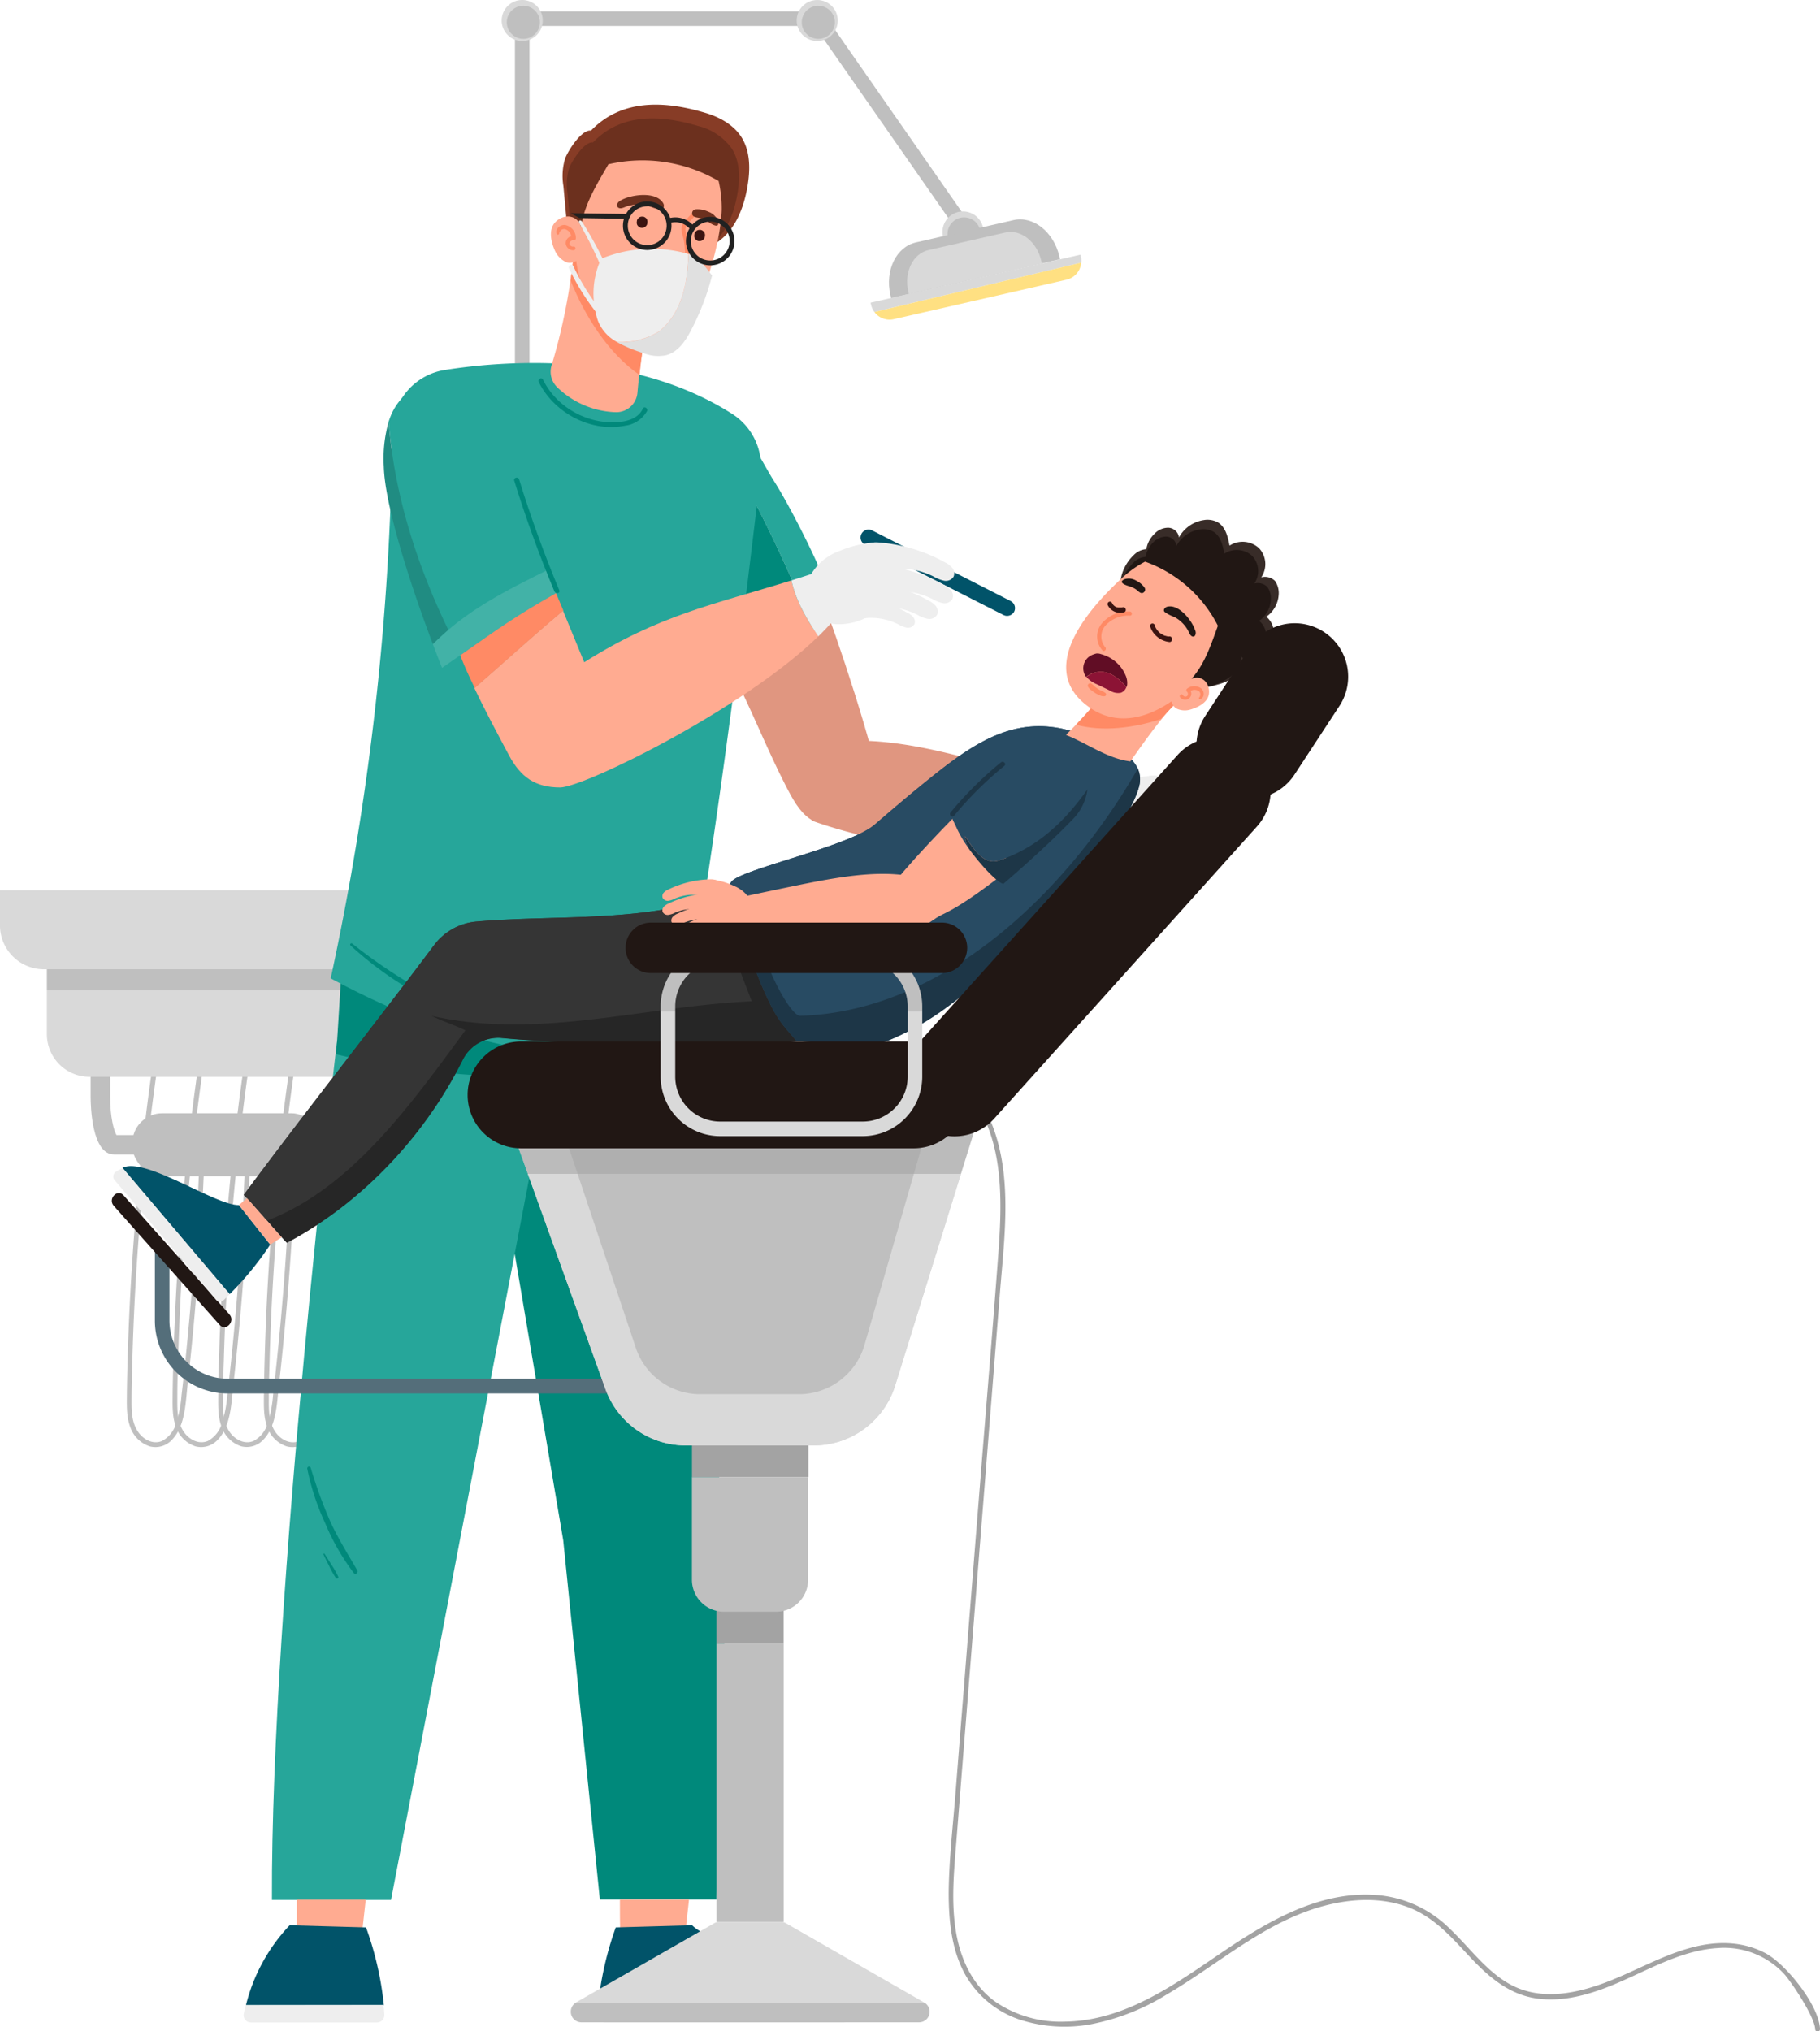 <svg xmlns="http://www.w3.org/2000/svg" viewBox="0 0 375.02 418.44"><g style="isolation:isolate"><g id="OBJECTS"><polygon points="109.11 199.19 106.11 199.19 106.11 2.35 169.41 2.35 198.35 43.88 195.89 45.59 167.84 5.35 109.11 5.35 109.11 199.19" fill="#bfbfbf"/><path d="M139.72,283q-.39,15.86-1.61,31.67-.62,7.85-1.41,15.67-.4,3.94-.87,7.89a24.56,24.56,0,0,1-1.11,5.76,6,6,0,0,1-2.9,3.65c-1.89.78-3.85-.3-4.93-1.87-1.34-1.93-1.38-4.41-1.36-6.67,0-2.62.09-5.23.16-7.84q.42-15.74,1.79-31.41t3.69-31.36c.19-1.3.39-2.6.59-3.9.1-.63-.86-.9-1-.27q-2.52,16.17-4,32.46t-2,32.63c-.08,2.75-.15,5.51-.19,8.26,0,2.39-.16,4.9.72,7.17a6.37,6.37,0,0,0,4,3.91,4.64,4.64,0,0,0,4.52-1.3c2.77-2.83,2.84-7.52,3.25-11.19.61-5.46,1.16-10.93,1.62-16.4q1.41-16.36,1.93-32.77c0-1.37.08-2.73.11-4.09C140.74,282.34,139.74,282.34,139.72,283Z" transform="translate(-98.42 -50.81)" fill="#bfbfbf"/><path d="M149.15,283q-.41,15.86-1.62,31.67-.6,7.85-1.4,15.67-.4,3.94-.87,7.89a25.08,25.08,0,0,1-1.11,5.76,6,6,0,0,1-2.9,3.65c-1.89.78-3.86-.3-4.94-1.87-1.33-1.93-1.37-4.41-1.35-6.67q0-3.93.16-7.84.42-15.74,1.79-31.41t3.69-31.36c.19-1.3.39-2.6.59-3.9.1-.63-.86-.9-1-.27q-2.52,16.17-4,32.46t-2,32.63c-.09,2.75-.15,5.51-.19,8.26,0,2.39-.16,4.9.72,7.17a6.35,6.35,0,0,0,4,3.91,4.64,4.64,0,0,0,4.52-1.3c2.77-2.83,2.84-7.52,3.25-11.19.61-5.46,1.16-10.93,1.62-16.4q1.41-16.36,1.93-32.77c0-1.37.08-2.73.11-4.09C150.17,282.34,149.17,282.34,149.15,283Z" transform="translate(-98.42 -50.81)" fill="#bfbfbf"/><path d="M158.58,283q-.41,15.86-1.62,31.67-.6,7.85-1.41,15.67c-.27,2.63-.55,5.26-.86,7.89a25.08,25.08,0,0,1-1.11,5.76,5.93,5.93,0,0,1-2.91,3.65c-1.88.78-3.85-.3-4.93-1.87-1.33-1.93-1.37-4.41-1.35-6.67q0-3.93.15-7.84.44-15.74,1.8-31.41T150,268.47c.19-1.3.39-2.6.59-3.9.1-.63-.86-.9-1-.27q-2.52,16.17-4,32.46t-2,32.63c-.09,2.75-.15,5.51-.19,8.26,0,2.39-.16,4.9.72,7.17a6.35,6.35,0,0,0,4,3.91,4.65,4.65,0,0,0,4.52-1.3c2.77-2.83,2.83-7.52,3.25-11.19q.92-8.19,1.62-16.4,1.41-16.36,1.93-32.77c0-1.37.08-2.73.11-4.09C159.6,282.34,158.6,282.34,158.58,283Z" transform="translate(-98.42 -50.81)" fill="#bfbfbf"/><path d="M168,283q-.4,15.86-1.62,31.67-.6,7.85-1.41,15.67c-.27,2.63-.55,5.26-.86,7.89A24.57,24.57,0,0,1,163,344a5.88,5.88,0,0,1-2.9,3.65c-1.88.78-3.85-.3-4.93-1.87-1.33-1.93-1.37-4.41-1.35-6.67,0-2.62.08-5.23.15-7.84q.43-15.74,1.8-31.41t3.69-31.36c.19-1.3.39-2.6.59-3.9.1-.63-.86-.9-1-.27q-2.52,16.17-4.05,32.46t-2,32.63c-.09,2.75-.15,5.51-.19,8.26,0,2.39-.16,4.9.72,7.17a6.35,6.35,0,0,0,4,3.91,4.65,4.65,0,0,0,4.52-1.3c2.77-2.83,2.83-7.52,3.25-11.19q.92-8.19,1.62-16.4,1.4-16.36,1.92-32.77c.05-1.37.09-2.73.12-4.09C169,282.34,168,282.34,168,283Z" transform="translate(-98.42 -50.81)" fill="#bfbfbf"/><path d="M98.42,241.69a9.06,9.06,0,0,0,9.31,8.78h152a9.06,9.06,0,0,0,9.31-8.78v-7.5H98.42Z" transform="translate(-98.42 -50.81)" fill="#d9d9d9"/><path d="M167.92,288.63h-46c-4.58,0-4.82-9.94-4.82-11.94V266.22h55.62v10.47C172.74,278.69,172.51,288.63,167.92,288.63Zm-45.49-4h45c.52-.87,1.3-3.66,1.3-7.94v-6.47H121.12v6.47C121.12,281,121.9,283.76,122.43,284.63Z" transform="translate(-98.42 -50.81)" fill="#bfbfbf"/><rect x="27.27" y="229.33" width="38.96" height="12.97" rx="6.17" fill="#bfbfbf"/><rect x="9.66" y="199.66" width="160.96" height="4.33" fill="#bfbfbf"/><path d="M108.08,254.8v9.05a8.78,8.78,0,0,0,8.78,8.78H260.25a8.78,8.78,0,0,0,8.78-8.78V254.8Z" transform="translate(-98.42 -50.81)" fill="#d9d9d9"/><path d="M318.52,213.12c-19-5.78-34.3-10.86-48.1-9.52A32.73,32.73,0,0,0,265,218a1.94,1.94,0,0,0,1.27,2.06c14.64,5.12,35.21,7.91,51.42,5.28A15.82,15.82,0,0,0,318.52,213.12Z" transform="translate(-98.42 -50.81)" fill="#e09680"/><path d="M317.66,225.32a56,56,0,0,0,7.52-1.71l1.76-8c-2.89-.84-5.69-1.69-8.42-2.52A15.82,15.82,0,0,1,317.66,225.32Z" transform="translate(-98.42 -50.81)" fill="#eee"/><path d="M350.51,215.17a4.92,4.92,0,0,1,1.48,1.19,1.77,1.77,0,0,1,.26,1.8,1.87,1.87,0,0,1-2,.81,7.41,7.41,0,0,1-2.1-.93,15.45,15.45,0,0,0-7.56-1.86,29,29,0,0,1-4.06,0c-4.64-.63-4.55-6.06.42-5.6A33.36,33.36,0,0,1,350.51,215.17Z" transform="translate(-98.42 -50.81)" fill="#eee"/><path d="M350.08,219.78a5,5,0,0,1,1.49,1.19,1.79,1.79,0,0,1,.25,1.8,1.84,1.84,0,0,1-2,.8,6.89,6.89,0,0,1-2.1-.92,15.49,15.49,0,0,0-7.57-1.86,27.51,27.51,0,0,1-4.06,0c-4.64-.62-4.54-6,.42-5.59A33.31,33.31,0,0,1,350.08,219.78Z" transform="translate(-98.42 -50.81)" fill="#eee"/><path d="M346.84,222.91a4.74,4.74,0,0,1,1.48,1.19,1.77,1.77,0,0,1,.25,1.79,1.85,1.85,0,0,1-2,.81,6.92,6.92,0,0,1-2.1-.93,15.49,15.49,0,0,0-7.57-1.86,27.51,27.51,0,0,1-4.06,0c-4.64-.62-4.54-6.06.42-5.59A33.26,33.26,0,0,1,346.84,222.91Z" transform="translate(-98.42 -50.81)" fill="#eee"/><path d="M342.41,225.26a3.92,3.92,0,0,1,1.2,1,1.44,1.44,0,0,1,.21,1.47,1.51,1.51,0,0,1-1.62.66,5.87,5.87,0,0,1-1.72-.76,12.66,12.66,0,0,0-6.18-1.52,21.52,21.52,0,0,1-3.31,0c-3.79-.5-3.71-4.94.34-4.56A27.27,27.27,0,0,1,342.41,225.26Z" transform="translate(-98.42 -50.81)" fill="#eee"/><path d="M336.34,210.6a23.26,23.26,0,0,0-7.38,1.49,11.21,11.21,0,0,0-6.58,5.49c-1.23,2.66-.81,6.18,1.45,8a7.65,7.65,0,0,0,4.91,1.54,11.86,11.86,0,0,0,11.47-14.9Z" transform="translate(-98.42 -50.81)" fill="#eee"/><path d="M343,214.12c-1.34,2.73-4.45,2.38-7,1.9a.49.49,0,0,0-.6.33,6.94,6.94,0,0,1-4.17,4,8.4,8.4,0,0,1-5.29-.2c-.21-.07-.33.23-.15.35a6.74,6.74,0,0,0,6,.63,7.64,7.64,0,0,0,4.4-4.09c2.71.46,6.66.69,7.66-2.54C344,214,343.27,213.64,343,214.12Z" transform="translate(-98.42 -50.81)" fill="#d7ccc8"/><path d="M267.71,174.05c2.89,6.72,11.49,33.23,11.53,37.39s-11,10.14-14,8c-2.13-1.49-3.54-4.13-4.86-6.67-4-7.79-7.28-16.23-11.32-24Z" transform="translate(-98.42 -50.81)" fill="#e09680"/><path d="M269.89,177c1.73-1.61-8.15-21.22-12.12-27.33-2.17-3.34-8.16-16.13-13.08-14a2.57,2.57,0,0,0-.85.6A291.18,291.18,0,0,1,266,180.76C266.64,180.19,269.25,177.57,269.89,177Z" transform="translate(-98.42 -50.81)" fill="#26a69a"/><path d="M243.84,136.24c-3.15,3.3.64,15.53.54,19.3a110.38,110.38,0,0,0,1.11,18.7c.22,1.49,4,17.73,4.1,17.69A84,84,0,0,0,266,180.76,291.18,291.18,0,0,0,243.84,136.24Z" transform="translate(-98.42 -50.81)" fill="#00897b"/><path d="M235.19,258.84c-35.62,3.92-35.1,24.3-35.1,24.3l14.39,84.95,7.55,74h24C253.23,344.82,235.19,258.84,235.19,258.84Z" transform="translate(-98.42 -50.81)" fill="#00897b"/><path d="M209.67,282s15.84-10.15,17.7-19l-59.48,2.11s-13.68,114.72-13.43,177.06H179Z" transform="translate(-98.42 -50.81)" fill="#26a69a"/><path d="M159.59,442.11c0,2.32,0,4.57,0,6.73h13.45l.75-6.73Z" transform="translate(-98.42 -50.81)" fill="#ffab91"/><path d="M226.16,442.11c0,2.32,0,4.57.05,6.73h13.44l.75-6.73Z" transform="translate(-98.42 -50.81)" fill="#ffab91"/><path d="M221.92,271.86c3.14-3.16,5.9-6.76,6.61-10.18l-59.85-9.41s-.75,13-1,15.72A164.8,164.8,0,0,0,221.92,271.86Z" transform="translate(-98.42 -50.81)" fill="#00897b"/><path d="M173.85,447.84l-15.74-.44a36.7,36.7,0,0,0-9,16.45h28.41A66.62,66.62,0,0,0,173.85,447.84Z" transform="translate(-98.42 -50.81)" fill="#015369"/><path d="M149.07,463.85c-.15.58-.3,1.17-.41,1.77a1.49,1.49,0,0,0,1.46,1.8h26a1.5,1.5,0,0,0,1.5-1.6c0-.66-.12-1.32-.19-2Z" transform="translate(-98.42 -50.81)" fill="#eee"/><path d="M225.31,447.84l15.74-.44c4.38,4.57,30.79,10.31,32.32,16.45h-51.7A67.11,67.11,0,0,1,225.31,447.84Z" transform="translate(-98.42 -50.81)" fill="#015369"/><path d="M273.37,463.85c.14.58.29,1.17.41,1.77a1.5,1.5,0,0,1-1.47,1.8H223a1.5,1.5,0,0,1-1.5-1.6c0-.66.12-1.32.18-2Z" transform="translate(-98.42 -50.81)" fill="#eee"/><path d="M172.06,374.32c-1.95-3.36-4-6.62-5.61-10.16a95.38,95.38,0,0,1-4-11,.37.37,0,0,0-.71.2,50.39,50.39,0,0,0,3.71,11.26,46.49,46.49,0,0,0,5.9,10.26C171.69,375.25,172.31,374.74,172.06,374.32Z" transform="translate(-98.42 -50.81)" fill="#00897b"/><path d="M166.79,373.24c-.48-.79-1-1.57-1.48-2.34a.13.13,0,0,0-.23.13c.4.82.8,1.63,1.21,2.44a16.58,16.58,0,0,0,1.33,2.37.28.28,0,0,0,.35.12.26.26,0,0,0,.16-.33A16.44,16.44,0,0,0,166.79,373.24Z" transform="translate(-98.42 -50.81)" fill="#00897b"/><path d="M255.16,148.34a12.86,12.86,0,0,0-6-12.36c-8.89-5.64-19.37-8.79-29.89-9.9a118.06,118.06,0,0,0-29,.91,12.81,12.81,0,0,0-11,12.54,560.74,560.74,0,0,1-12.7,112.81c23.19,12.47,47.24,19.26,71.84,14.38C245.28,228.79,250.64,186.76,255.16,148.34Z" transform="translate(-98.42 -50.81)" fill="#26a69a"/><path d="M224.77,265c-3.82-.27-7.62-.41-11.42-1a83.73,83.73,0,0,1-11-2.33,84.8,84.8,0,0,1-20.84-9.1,108.14,108.14,0,0,1-10.52-7.4.26.26,0,0,0-.33.4,72.37,72.37,0,0,0,19.2,12.66,83.77,83.77,0,0,0,22,6.72,58.08,58.08,0,0,0,12.82.87C225.22,265.86,225.27,265.08,224.77,265Z" transform="translate(-98.42 -50.81)" fill="#00897b"/><path d="M230.88,135c-1.39,3-5.88,3-8.65,2.61a16.48,16.48,0,0,1-8.61-4.17A15.37,15.37,0,0,1,210.3,129c-.28-.58-1.15-.07-.86.5,3.13,6.33,10.7,10.39,17.72,9a6.07,6.07,0,0,0,4.58-3C232,134.9,231.15,134.39,230.88,135Z" transform="translate(-98.42 -50.81)" fill="#00897b"/><path d="M200.28,142.17a31.25,31.25,0,0,0-4.49-8.37c-2-2.44-5-4.29-8.2-4.16-3.71.15-6.9,3-8.45,6.36a16.05,16.05,0,0,0-.62,1.63c1.09,14.76,5.73,29.38,12.28,42.93,6.08-5.16,13.1-8.7,20.23-12.24Q205.66,155.24,200.28,142.17Z" transform="translate(-98.42 -50.81)" fill="#26a69a"/><path d="M187.62,183.5c.63,1.69,1.27,3.33,1.89,4.89C197.29,183,204.81,177.61,213,173q-1-2.34-1.93-4.68C202.62,172.5,194.36,176.66,187.62,183.5Z" transform="translate(-98.42 -50.81)" fill="#42b2a7"/><path d="M177.51,146.9c.21,7.94,5.25,23.76,10.11,36.6,1-1,2.09-2,3.18-2.94-6.55-13.55-11.19-28.17-12.28-42.93A27.74,27.74,0,0,0,177.51,146.9Z" transform="translate(-98.42 -50.81)" fill="#208c82"/><path d="M218.81,187.23l-4.38-10.64c-6.17,5.16-12.08,10.59-18.26,15.95,2.21,4.67,4.65,9.18,7.1,13.79s5.46,6.68,10.56,6.69c4.86,0,37.63-16,53.21-31.12-2.45-3.65-4.65-7.43-5.53-11.53C245.22,175.44,234.39,177.43,218.81,187.23Z" transform="translate(-98.42 -50.81)" fill="#ffab91"/><path d="M266.51,168.76c-1.73.58-3.39,1.1-5,1.61.88,4.1,3.08,7.88,5.53,11.53a46.41,46.41,0,0,0,4.23-4.65C269.74,174.52,268.05,171.49,266.51,168.76Z" transform="translate(-98.42 -50.81)" fill="#eee"/><path d="M213,173c-8.15,4.61-12,7.38-19.75,12.81.91,2.3,1.91,4.53,3,6.73,6.18-5.36,12.09-10.79,18.26-15.95Z" transform="translate(-98.42 -50.81)" fill="#ff8a65"/><path d="M213.67,172.41q-4.69-11.24-8.29-22.88c-.19-.61-1.16-.35-1,.27q3.6,11.63,8.3,22.87C213,173.26,213.92,173,213.67,172.41Z" transform="translate(-98.42 -50.81)" fill="#00897b"/><path d="M305.18,177.49,276.65,163a1.63,1.63,0,0,1-.72-2.2h0a1.64,1.64,0,0,1,2.21-.72l28.53,14.54a1.64,1.64,0,0,1,.72,2.21h0A1.65,1.65,0,0,1,305.18,177.49Z" transform="translate(-98.42 -50.81)" fill="#015369"/><path d="M293.1,166.63a4.78,4.78,0,0,1,1.52,1.14,1.76,1.76,0,0,1,.32,1.79,1.87,1.87,0,0,1-2,.87,7.25,7.25,0,0,1-2.13-.85,15.4,15.4,0,0,0-7.63-1.6,29,29,0,0,1-4.06.18c-4.65-.46-4.75-5.9.23-5.61A33.4,33.4,0,0,1,293.1,166.63Z" transform="translate(-98.42 -50.81)" fill="#eee"/><path d="M292.84,171.25a4.9,4.9,0,0,1,1.52,1.14,1.81,1.81,0,0,1,.32,1.79,1.89,1.89,0,0,1-2,.87,7.36,7.36,0,0,1-2.13-.85,15.48,15.48,0,0,0-7.63-1.6,28.9,28.9,0,0,1-4.05.18c-4.66-.46-4.76-5.9.22-5.61A33.44,33.44,0,0,1,292.84,171.25Z" transform="translate(-98.42 -50.81)" fill="#eee"/><path d="M289.7,174.49a4.72,4.72,0,0,1,1.52,1.13,1.81,1.81,0,0,1,.32,1.79,1.86,1.86,0,0,1-2,.87,6.84,6.84,0,0,1-2.13-.85,15.48,15.48,0,0,0-7.63-1.6,27.46,27.46,0,0,1-4.05.18c-4.66-.46-4.76-5.89.23-5.6A33.14,33.14,0,0,1,289.7,174.49Z" transform="translate(-98.42 -50.81)" fill="#eee"/><path d="M285.35,177a3.82,3.82,0,0,1,1.24.93,1.43,1.43,0,0,1,.26,1.46,1.52,1.52,0,0,1-1.6.72,5.94,5.94,0,0,1-1.74-.7,12.68,12.68,0,0,0-6.23-1.31,21.58,21.58,0,0,1-3.31.15c-3.8-.37-3.88-4.81.19-4.57A27.24,27.24,0,0,1,285.35,177Z" transform="translate(-98.42 -50.81)" fill="#eee"/><path d="M278.78,162.55a23.31,23.31,0,0,0-7.32,1.74,11.24,11.24,0,0,0-6.39,5.72c-1.14,2.7-.59,6.21,1.73,8a7.73,7.73,0,0,0,5,1.37,11.85,11.85,0,0,0,10.94-15.29Z" transform="translate(-98.42 -50.81)" fill="#eee"/><path d="M216.72,102.25a121.09,121.09,0,0,1-4.64,23.84,4.45,4.45,0,0,0,1.1,4.43,18.13,18.13,0,0,0,12.19,5.2,4.38,4.38,0,0,0,4.4-4A144.44,144.44,0,0,1,232,116.24C228.54,110,223.06,105.55,216.72,102.25Z" transform="translate(-98.42 -50.81)" fill="#ffab91"/><path d="M232,116.24c-3.42-6.28-8.9-10.69-15.24-14q-.3,3.18-.76,6.35c2.9,7.3,7.77,15,14.19,19.45C230.59,124.14,231.17,120.3,232,116.24Z" transform="translate(-98.42 -50.81)" fill="#ff8a65"/><path d="M215.52,100l-1-10.86a12.46,12.46,0,0,1,.34-5.64c.67-1.77,3.46-6.08,5.34-5.78,6.21-6.45,14.87-6.24,23.46-3.69,3,.88,5.86,2.43,7.52,5,1.92,3,1.86,6.84,1.24,10.35-.74,4.17-2.36,8.45-5.74,11-3.22,2.43-7.49,2.91-11.53,2.91A60.79,60.79,0,0,1,215.52,100Z" transform="translate(-98.42 -50.81)" fill="#873c26"/><path d="M216.28,100.7c-.3-3.34-.61-6.68-.91-10a11.66,11.66,0,0,1,.31-5.2c.63-1.64,3.2-5.61,4.93-5.34,5.73-6,13.73-5.76,21.65-3.4a12.15,12.15,0,0,1,6.94,4.63c1.77,2.76,1.72,6.31,1.14,9.54-.68,3.85-2.17,7.8-5.29,10.16s-6.92,2.68-10.64,2.68A55.74,55.74,0,0,1,216.28,100.7Z" transform="translate(-98.42 -50.81)" fill="#6c301e"/><path d="M247.14,94.07c-.41,11.38-8.54,31.19-14.54,29.48a23.06,23.06,0,0,1-15.44-19,2.43,2.43,0,0,1-2,.29,4.72,4.72,0,0,1-2.4-2.42c-.75-1.68-1.37-4.2,0-5.74,1.65-1.85,4.6-1.78,5.4.86.7-4.73,3.24-8.74,5.63-12.89a31.14,31.14,0,0,1,22.71,3.45A24.71,24.71,0,0,1,247.14,94.07Z" transform="translate(-98.42 -50.81)" fill="#ffab91"/><path d="M235.11,92.73c-1.4-2.58-6.59-1.85-8.66-.7-.38.21-.83.48-.87,1a.58.58,0,0,0,.31.6c.53.25,1.14-.12,1.64-.29a8.51,8.51,0,0,1,2.06-.38,8,8,0,0,1,2.58.29,9.3,9.3,0,0,0,2.38.76C235.21,94,235.36,93.18,235.11,92.73Z" transform="translate(-98.42 -50.81)" fill="#6c301e"/><path d="M231.81,96.27a.83.83,0,0,0-.16-.39.81.81,0,0,0-.32-.29.83.83,0,0,0-.4-.16h-.3a1.13,1.13,0,0,0-.53.19l-.21.2a1,1,0,0,0-.24.52l0,.12a.82.82,0,0,0,0,.44.85.85,0,0,0,.17.39,1.29,1.29,0,0,0,.71.45h.3a1.11,1.11,0,0,0,.53-.2l.21-.19a1,1,0,0,0,.24-.53l0-.11A.73.73,0,0,0,231.81,96.27Z" transform="translate(-98.42 -50.81)" fill="#3b1411"/><path d="M243.67,99a.85.85,0,0,0-.17-.39,1.14,1.14,0,0,0-.72-.45h-.3a1.13,1.13,0,0,0-.53.19l-.2.2a1.15,1.15,0,0,0-.25.52l0,.12a.93.93,0,0,0,0,.44.85.85,0,0,0,.17.39.83.83,0,0,0,.31.28.79.79,0,0,0,.41.17h.3a1.15,1.15,0,0,0,.53-.2l.21-.19a1.22,1.22,0,0,0,.24-.53l0-.11A.93.93,0,0,0,243.67,99Z" transform="translate(-98.42 -50.81)" fill="#3b1411"/><path d="M240.25,105.78a20.74,20.74,0,0,0-.15-5.45c-.15-.92-.73-2.22-.23-3a26.66,26.66,0,0,1,1.9-2.21c.26-.33-.16-.85-.51-.56a15.33,15.33,0,0,0-1.74,1.86,2.18,2.18,0,0,0-.66,1.59c0,.82.37,1.63.5,2.44a18.88,18.88,0,0,1,.23,2.6,16.82,16.82,0,0,1-.55,5c-.57,2-3.67.34-5,.27-.35,0-.65.42-.31.68a5.2,5.2,0,0,0,2.45.74,6.11,6.11,0,0,0,2.41,0C240.07,109.26,240.12,107,240.25,105.78Z" transform="translate(-98.42 -50.81)" fill="#ff8a65"/><path d="M246.36,96.27a3.35,3.35,0,0,0-2-1.85,5.14,5.14,0,0,0-2.58-.49.81.81,0,0,0-.74.79c0,.68.53.8,1.06.9a5.38,5.38,0,0,1,2,.73c.41.26,2.53,1.82,2.32.27A3.59,3.59,0,0,0,246.36,96.27Z" transform="translate(-98.42 -50.81)" fill="#6c301e"/><path d="M234.81,114.42a8.23,8.23,0,0,0-2.21-.42,9.94,9.94,0,0,1-2.15-.67,10.11,10.11,0,0,1-1.92-1.09c-.3-.23-.59-.48-.89-.72s-.56-.57-.94-.61a.36.36,0,0,0-.41.38c0,.4.34.75.59,1a5.91,5.91,0,0,0,.9.83,10.31,10.31,0,0,0,2.2,1.35,10.52,10.52,0,0,0,2.41.74,3.64,3.64,0,0,0,2.48-.13A.4.4,0,0,0,234.81,114.42Z" transform="translate(-98.42 -50.81)" fill="#3b1411"/><path d="M232.65,116.52a4.05,4.05,0,0,0-1.06-.18,7.08,7.08,0,0,1-.93-.22,7.45,7.45,0,0,1-.93-.36,3.21,3.21,0,0,0-1-.39.44.44,0,0,0-.42.67,2,2,0,0,0,.91.73,7.65,7.65,0,0,0,1,.44,10.88,10.88,0,0,0,1.12.3,2.57,2.57,0,0,0,1.26,0A.57.57,0,0,0,232.65,116.52Z" transform="translate(-98.42 -50.81)" fill="#ff8a65"/><path d="M216.59,101.6a.72.72,0,0,1-.83-.62.67.67,0,0,1,.29-.5.63.63,0,0,1,.52-.16.45.45,0,0,0,.52-.48,2.73,2.73,0,0,0-2.23-2.68,1.73,1.73,0,0,0-1.56.72,1.23,1.23,0,0,0-.22.81c0,.16.15.61.41.44s.14-.28.21-.43a1.9,1.9,0,0,1,.3-.44.93.93,0,0,1,.94-.22,1.78,1.78,0,0,1,1.18,1.44A1.47,1.47,0,0,0,215,101a1.54,1.54,0,0,0,1.66,1.35C217.16,102.29,217.08,101.52,216.59,101.6Z" transform="translate(-98.42 -50.81)" fill="#ff8a65"/><path d="M240.35,103.16l-.09,0c-.12,5.74-1.29,12.15-6,15.92a15.14,15.14,0,0,1-8.67,2.22,28.94,28.94,0,0,0,5.49,2.27,8.08,8.08,0,0,0,4.6.41c2.48-.65,4.06-3,5.23-5.31a52,52,0,0,0,4.24-11.1C243.86,105.91,242.37,103.7,240.35,103.16Z" transform="translate(-98.42 -50.81)" fill="#e0e0e0"/><path d="M222.57,104a80.31,80.31,0,0,0-4.22-7.52c-.34-.54-.87-.19-.53.35a80.22,80.22,0,0,1,4.11,8.12,17.16,17.16,0,0,0-1.14,7.9,48.36,48.36,0,0,1-4.25-7.26c-.28-.58-1.14-.07-.87.51a49.39,49.39,0,0,0,5.43,8.83,16.62,16.62,0,0,0,.49,1.84,8.42,8.42,0,0,0,4,4.5,15.14,15.14,0,0,0,8.67-2.22c4.7-3.77,5.87-10.18,6-15.92A27.28,27.28,0,0,0,222.57,104Z" transform="translate(-98.42 -50.81)" fill="#eee"/><path d="M231.79,102.31a5,5,0,1,1,5-5A5,5,0,0,1,231.79,102.31Zm0-9a4,4,0,1,0,4,4A4,4,0,0,0,231.79,93.29Z" transform="translate(-98.42 -50.81)" fill="#212121"/><path d="M244.77,105.47a5,5,0,1,1,5-5A5,5,0,0,1,244.77,105.47Zm0-9a4,4,0,1,0,4,4A4,4,0,0,0,244.77,96.45Z" transform="translate(-98.42 -50.81)" fill="#212121"/><path d="M240.6,98a3.92,3.92,0,0,0-4.22-1.22l-.32-.95a4.94,4.94,0,0,1,5.32,1.55Z" transform="translate(-98.42 -50.81)" fill="#212121"/><polygon points="129.33 45.07 119.39 44.92 117.62 43.92 129.34 44.07 129.33 45.07" fill="#212121"/><path d="M229.67,337.85H145.34a15,15,0,0,1-15-15V308.7a1.5,1.5,0,0,1,3,0v14.12a12,12,0,0,0,12,12h84.33a1.5,1.5,0,0,1,0,3Z" transform="translate(-98.42 -50.81)" fill="#546e7a"/><path d="M145.68,321.55l-21.79-24.5c-1.28-1.45-3.33.75-2,2.18l21.79,24.5C144.92,325.18,147,323,145.68,321.55Z" transform="translate(-98.42 -50.81)" fill="#211714"/><path d="M149.33,308.2c-1.52,1.32-3,2.6-4.42,3.82l-6.27-7.16,4.05-4.25Z" transform="translate(-98.42 -50.81)" fill="#ffab91"/><path d="M154.11,307.19l-6.46-8.14c-4.68.18-19.51-10.1-24-7.65l22.1,26A64.72,64.72,0,0,0,154.11,307.19Z" transform="translate(-98.42 -50.81)" fill="#015369"/><path d="M123.7,291.4c-.42.23-.85.46-1.26.72a1.16,1.16,0,0,0-.49,1.68L143,318.62a1.13,1.13,0,0,0,1.62-.09c.39-.37.76-.75,1.14-1.12Z" transform="translate(-98.42 -50.81)" fill="#eee"/><path d="M271.16,239.38a14.72,14.72,0,0,0-18.47-6.6l-4.56,1.85c-15.84,6.42-34.28,4.52-51.51,6a12.2,12.2,0,0,0-8.7,4.83c-12.7,16.93-26.78,34.67-39.23,51.46,3,3.16,5.85,6.7,8.82,9.86,15.41-8.19,28.37-21.94,36.22-37.66a8.16,8.16,0,0,1,8.1-4.51c17.85,1.72,66.35,3.08,70-1.87,3-4.06,3.54-14,1.61-18.71A50.41,50.41,0,0,0,271.16,239.38Z" transform="translate(-98.42 -50.81)" fill="#353535"/><path d="M194.27,263.06c-2-1-5-2-7-3,22,5,44-2,66-3-2.73-7.28-5.47-14.55-9-21.07-14.95,4.77-31.83,3.28-47.7,4.68a12.2,12.2,0,0,0-8.7,4.83c-12.7,16.93-26.78,34.67-39.23,51.46,1.6,1.69,3.16,3.49,4.72,5.29C170.9,295.55,183.21,278.06,194.27,263.06Z" transform="translate(-98.42 -50.81)" fill="#353535"/><path d="M273.44,244.07a50.41,50.41,0,0,0-2.28-4.69,14.72,14.72,0,0,0-18.47-6.6l-4.56,1.85c-1.25.51-2.52,1-3.81,1.36,3.48,6.52,6.22,13.79,9,21.07-22,1-44,8-66,3,2,1,5,2,7,3-11.06,15-23.37,32.49-40.86,39.19,1.36,1.55,2.72,3.1,4.1,4.57,15.41-8.19,28.37-21.94,36.22-37.66a8.16,8.16,0,0,1,8.1-4.51c17.85,1.72,66.35,3.08,70-1.87C274.82,258.72,275.37,248.73,273.44,244.07Z" transform="translate(-98.42 -50.81)" fill="#262626"/><polygon points="49.23 248.24 50.91 246.83 58.04 254.87 55.69 256.38 49.23 248.24" fill="#ffab91"/><path d="M318.66,201.25c-10-2.7-17.7,1.46-25.7,7.59-4.34,3.33-10.18,8.26-14.29,11.83-5.23,4.53-27.74,9.2-29.56,11.79s.07,4.6,1.12,7.42c2.29,6.16,3.94,11.77,6.92,17.79,1.78,3.58,2.9,4.64,5.39,7.54,3.26.34,15.79,1.27,18.78,0,15.34-6.29,23.95-17.92,35.75-29,5-4.72,14.41-16.94,16.07-23.41S325.54,203.11,318.66,201.25Z" transform="translate(-98.42 -50.81)" fill="#284b63"/><path d="M254.27,241.06c1,8,7,19,9,19,28.7-.78,54.39-24.43,69.61-50.87-1.84-4.12-8.77-6.46-14.22-7.94-10-2.7-17.7,1.46-25.7,7.59-4.34,3.33-10.18,8.26-14.29,11.83-5.23,4.53-27.74,9.2-29.56,11.79s.07,4.6,1.12,7.42,2,5.61,3,8.34A16.79,16.79,0,0,1,254.27,241.06Z" transform="translate(-98.42 -50.81)" fill="#284b63"/><path d="M263.27,260.06c-2,0-8-11-9-19a16.79,16.79,0,0,0-1.06,7.16,91.82,91.82,0,0,0,3.94,9.45c1.78,3.58,2.9,4.64,5.39,7.54,3.26.34,15.79,1.27,18.78,0,15.34-6.29,23.95-17.92,35.75-29,5-4.72,14.41-16.94,16.07-23.41a5.42,5.42,0,0,0-.26-3.65C317.66,235.63,292,259.28,263.27,260.06Z" transform="translate(-98.42 -50.81)" fill="#1d3647"/><path d="M329.25,171A9,9,0,0,1,332,165.2a4,4,0,0,1,2.63-1.26,5.65,5.65,0,0,1,1.64-3.12,3.88,3.88,0,0,1,2.89-1.3,2.31,2.31,0,0,1,2.2,2,7,7,0,0,1,5.09-3.57,4.46,4.46,0,0,1,3,.51c1.54,1,2,3,2.33,4.75a5,5,0,0,1,6.08.53,4.81,4.81,0,0,1,.45,6,3,3,0,0,1,2.81.71,4.33,4.33,0,0,1,.79,2.8,6,6,0,0,1-2.55,4.61,4.2,4.2,0,0,1,1.32,4.61,7,7,0,0,1-3.7,3.27,1.72,1.72,0,0,1-1,.25c-.34,0-.67-.34-.61-.67a4.91,4.91,0,0,1-1.73,4.25,10.68,10.68,0,0,1-4.36,2.28,23,23,0,0,1-10,.72Z" transform="translate(-98.42 -50.81)" fill="#382c28"/><path d="M329.36,172.25a8.53,8.53,0,0,1,2.61-5.52,3.8,3.8,0,0,1,2.5-1.2,5.41,5.41,0,0,1,1.55-2.95,3.72,3.72,0,0,1,2.73-1.23,2.18,2.18,0,0,1,2.09,1.9,6.6,6.6,0,0,1,4.82-3.37,4.2,4.2,0,0,1,2.83.48c1.46.91,1.9,2.8,2.21,4.5a4.7,4.7,0,0,1,5.76.49,4.57,4.57,0,0,1,.43,5.67,2.78,2.78,0,0,1,2.65.67,4,4,0,0,1,.75,2.65,5.66,5.66,0,0,1-2.41,4.36,4,4,0,0,1,1.25,4.37,6.74,6.74,0,0,1-3.51,3.1,1.75,1.75,0,0,1-.91.24.62.62,0,0,1-.57-.65,4.69,4.69,0,0,1-1.64,4,10.19,10.19,0,0,1-4.13,2.16,21.84,21.84,0,0,1-9.44.68Z" transform="translate(-98.42 -50.81)" fill="#211714"/><path d="M340.82,195.52c-4.8-2-9.82-3-14.91-2a104.67,104.67,0,0,1-7.6,8.44,2.65,2.65,0,0,0-.21.26c4.28,1.67,8.46,4.85,13.24,5.43C334,203.93,337.56,198.79,340.82,195.52Z" transform="translate(-98.42 -50.81)" fill="#ffab91"/><path d="M325.91,193.55c5.09-1,10.11,0,14.91,2-1.09,1.1-2.16,2.23-3.19,3.39-5.42,1.79-12,2.67-17.46,1.16C322.14,198,324,195.89,325.91,193.55Z" transform="translate(-98.42 -50.81)" fill="#ff8a65"/><path d="M330.13,169.42c-7.35,6.63-17.43,18.31-8.51,26.1,5.57,4.86,12.13,3.92,18.23-.26-.1.07.23,1,.91,1.47a4,4,0,0,0,2.95.25c1.53-.44,3.56-1.43,3.82-3.2.3-2.14-1.39-4.06-3.59-3.13,2.76-3.1,4-7,5.44-10.93a27,27,0,0,0-15-13.21A21.47,21.47,0,0,0,330.13,169.42Z" transform="translate(-98.42 -50.81)" fill="#ffab91"/><path d="M338.82,175.83c2.43-.77,5.24,2.82,5.85,4.78a1.19,1.19,0,0,1,0,1.13.48.48,0,0,1-.55.18c-.48-.16-.64-.75-.86-1.16a6.91,6.91,0,0,0-2.85-2.85,8.23,8.23,0,0,1-1.95-1C338,176.56,338.39,176,338.82,175.83Z" transform="translate(-98.42 -50.81)" fill="#211714"/><path d="M330.19,170.11a2.91,2.91,0,0,1,2.33.3,4.51,4.51,0,0,1,1.75,1.46.71.71,0,0,1-.13.93c-.44.4-.83.09-1.19-.21a4.43,4.43,0,0,0-1.58-.93c-.4-.13-2.62-.7-1.46-1.41Z" transform="translate(-98.42 -50.81)" fill="#211714"/><path d="M323.26,191.6a3.42,3.42,0,0,1,.71.61,6.66,6.66,0,0,0,.67.49,7.07,7.07,0,0,0,.76.43,2.73,2.73,0,0,1,.82.45.37.37,0,0,1-.21.65,1.69,1.69,0,0,1-1-.2,5.75,5.75,0,0,1-.86-.43,9.34,9.34,0,0,1-.82-.58,2.2,2.2,0,0,1-.74-.81A.5.5,0,0,1,323.26,191.6Z" transform="translate(-98.42 -50.81)" fill="#ff8a65"/><path d="M342.16,194a.6.6,0,0,0,.86.21.55.55,0,0,0,.18-.46.56.56,0,0,0-.18-.44.4.4,0,0,1,0-.62,2.38,2.38,0,0,1,3,0,1.53,1.53,0,0,1,.39,1.44,1.14,1.14,0,0,1-.42.59c-.12.08-.49.24-.52,0s.11-.26.17-.39a1.37,1.37,0,0,0,.12-.44.79.79,0,0,0-.38-.75,1.55,1.55,0,0,0-1.62,0,1.26,1.26,0,0,1-.39,1.59,1.33,1.33,0,0,1-1.82-.35C341.38,194,341.94,193.61,342.16,194Z" transform="translate(-98.42 -50.81)" fill="#ff8a65"/><path d="M331.2,176.78a7.06,7.06,0,0,0-5.8,2.53,4.28,4.28,0,0,0,.2,5.49c.39.4.94-.27.56-.67a3.42,3.42,0,0,1,.09-4.5,6.39,6.39,0,0,1,5-2C331.83,177.64,331.75,176.77,331.2,176.78Z" transform="translate(-98.42 -50.81)" fill="#ff8a65"/><path d="M330.55,192.37a1.93,1.93,0,0,0,.13-.47,3.85,3.85,0,0,0-.38-2.1,2.56,2.56,0,0,0-.11-.24,7.37,7.37,0,0,0-1.2-1.77,7.88,7.88,0,0,0-1.67-1.37,7.76,7.76,0,0,0-2-.85,2.2,2.2,0,0,0-1-.13,5.43,5.43,0,0,0-1,.35,3,3,0,0,0-1.11,4.45C325.58,187.89,328.44,189.86,330.55,192.37Z" transform="translate(-98.42 -50.81)" fill="#610d25"/><path d="M322.29,190.24l.12.16a5.82,5.82,0,0,0,2,1.35l2.73,1.32a3.12,3.12,0,0,0,2.24.45,1.87,1.87,0,0,0,1.13-1.15C328.44,189.86,325.58,187.89,322.29,190.24Z" transform="translate(-98.42 -50.81)" fill="#8c1335"/><path d="M339.32,181.93h-.06l-.15,0-.25-.06a1.61,1.61,0,0,1-.29-.09l-.12,0s-.1,0,0,0a3.75,3.75,0,0,1-.49-.25l-.26-.17-.1-.07h0l-.06,0a4,4,0,0,1-.71-.74,3.31,3.31,0,0,1-.29-.47,2.56,2.56,0,0,1-.11-.24l0-.08a.88.88,0,0,0-.05-.15.5.5,0,0,0-.61-.34.49.49,0,0,0-.35.61,4.76,4.76,0,0,0,4,3.19.5.5,0,0,0,.5-.5A.51.51,0,0,0,339.32,181.93Z" transform="translate(-98.42 -50.81)" fill="#3b1411"/><path d="M330.37,176.26a.5.5,0,0,0-.62-.35l-.18.05h-.1l-.2,0H329l-.18,0-.2-.06-.13,0-.3-.16-.12-.09a1.35,1.35,0,0,0-.11-.09l-.13-.13-.07-.09h0a3.79,3.79,0,0,1-.2-.34.49.49,0,0,0-.68-.18.51.51,0,0,0-.18.68,2.87,2.87,0,0,0,3.34,1.44A.51.51,0,0,0,330.37,176.26Z" transform="translate(-98.42 -50.81)" fill="#3b1411"/><path d="M256.13,234.55c12.06-2.51,21.82-4.8,30.28-3.2A20,20,0,0,1,289,241.52c-9.4,2.54-22.79,3.24-33,.63a34.16,34.16,0,0,1-4.55-1.48l-.65-5Q253.54,235.1,256.13,234.55Z" transform="translate(-98.42 -50.81)" fill="#ffab91"/><path d="M236.23,234a2.85,2.85,0,0,0-1,.65,1.08,1.08,0,0,0-.26,1.1,1.15,1.15,0,0,0,1.19.61,4.5,4.5,0,0,0,1.35-.46,9.65,9.65,0,0,1,4.78-.73,16.42,16.42,0,0,0,2.51.25c2.9-.12,3.15-3.49.05-3.48A20.73,20.73,0,0,0,236.23,234Z" transform="translate(-98.42 -50.81)" fill="#ffab91"/><path d="M236.23,236.91a3.11,3.11,0,0,0-1,.65,1.13,1.13,0,0,0-.26,1.1,1.16,1.16,0,0,0,1.19.61,4.39,4.39,0,0,0,1.35-.45,9.58,9.58,0,0,1,4.79-.73,19.07,19.07,0,0,0,2.5.25c2.91-.13,3.16-3.49.06-3.49A20.74,20.74,0,0,0,236.23,236.91Z" transform="translate(-98.42 -50.81)" fill="#ffab91"/><path d="M238.07,239a2.71,2.71,0,0,0-1,.65,1.1,1.1,0,0,0-.26,1.1,1.16,1.16,0,0,0,1.19.6,4.47,4.47,0,0,0,1.35-.45,9.54,9.54,0,0,1,4.78-.73,16.42,16.42,0,0,0,2.51.25c2.9-.12,3.15-3.49.05-3.48A20.73,20.73,0,0,0,238.07,239Z" transform="translate(-98.42 -50.81)" fill="#ffab91"/><path d="M240.68,240.73a2.43,2.43,0,0,0-.8.53.92.92,0,0,0-.22.9,1,1,0,0,0,1,.5,4.08,4.08,0,0,0,1.1-.37,7.79,7.79,0,0,1,3.9-.6,14.37,14.37,0,0,0,2.05.2c2.37-.1,2.57-2.85,0-2.84A16.91,16.91,0,0,0,240.68,240.73Z" transform="translate(-98.42 -50.81)" fill="#ffab91"/><path d="M245.25,232a14.57,14.57,0,0,1,4.48,1.33,6.91,6.91,0,0,1,3.76,3.77,4.28,4.28,0,0,1-1.35,4.9,4.75,4.75,0,0,1-3.12.67,7.37,7.37,0,0,1-6.26-9.85Z" transform="translate(-98.42 -50.81)" fill="#ffab91"/><path d="M298.68,215.6c-3.42,3-15.33,15.55-16.46,17.88s3.45,8.62,5.71,8.24c1.59-.26,2.9-1.68,4.5-2.44,4.94-2.31,10.13-6.48,14.48-9.76Z" transform="translate(-98.42 -50.81)" fill="#ffab91"/><path d="M304.27,228.06c7.91-2.64,13.59-8.06,18.22-14.64a10,10,0,0,0-1.8-7.18l-.06-.08a7.53,7.53,0,0,0-3.24-2.58,7.29,7.29,0,0,0-4-.35,12,12,0,0,0-1.31.33c-1.63,1.15-3.1,2.37-3.9,2.91-3.74,2.55-6.81,5.78-10.52,8.38a9,9,0,0,0-2.81,3.1c-.53,1.37-.14,1.58.47,2.91.22.49.45,1,.69,1.45a24.41,24.41,0,0,0,2.06,3.3,6.11,6.11,0,0,1-.78-2.55C299.27,226.06,301.27,229.06,304.27,228.06Z" transform="translate(-98.42 -50.81)" fill="#284b63"/><path d="M304.27,228.06c-3,1-5-2-7-5a6.11,6.11,0,0,0,.78,2.55c2.43,3.37,5.85,7,7.11,7.27,0,0,8.63-7.33,14.52-13.52a10.62,10.62,0,0,0,2.81-5.94C317.86,220,312.18,225.42,304.27,228.06Z" transform="translate(-98.42 -50.81)" fill="#1d3647"/><path d="M304.67,207.86a73.69,73.69,0,0,0-10.37,10.3c-.41.49.3,1.2.71.7a74.16,74.16,0,0,1,10.37-10.29C305.88,208.16,305.17,207.46,304.67,207.86Z" transform="translate(-98.42 -50.81)" fill="#1d3647"/><path d="M462.17,453.13c-5-2.61-10.44-2.5-15.71-1-6.32,1.78-12,5.23-18.2,7.42s-13.05,3.24-18.95-.14c-4.75-2.72-8.05-7.39-12-11.16a24.1,24.1,0,0,0-14.36-7c-12.23-1.31-23.31,5.31-33.13,12s-19.91,13.88-32.07,14a23.81,23.81,0,0,1-14.27-4.13c-4.69-3.4-7.19-8.82-8.1-14.55-1-6.15-.37-12.44.12-18.61l1.8-22.63,3.57-44.88q1.79-22.53,3.58-45.07c.92-11.65,2.77-24.54-1.9-35.63a26.44,26.44,0,0,0-4.15-6.78c-.41-.48-1.09.23-.69.71,7.66,9.05,7.26,22.11,6.43,33.36-1.09,14.73-2.34,29.45-3.51,44.17q-1.79,22.44-3.56,44.88-.9,11.22-1.78,22.44c-.54,6.71-1.32,13.46-1.38,20.2,0,5.72.58,11.71,3.37,16.77a20.35,20.35,0,0,0,11.16,9.3,30,30,0,0,0,14.73,1,46.35,46.35,0,0,0,15.65-6.13c10.75-6.29,20.33-15.09,32.54-18.3,5.63-1.47,11.73-1.78,17.25.32s9.09,6.42,13,10.55,8.07,7.55,13.71,8.27c6.27.8,12.5-1.43,18.17-4,6-2.69,12.15-6,18.83-6.41a16.84,16.84,0,0,1,13.88,5.49c1.59,1.87,6.16,8.71,6.25,11.22a.49.49,0,0,0,1,0C473.25,463.79,466.33,455.31,462.17,453.13Z" transform="translate(-98.42 -50.81)" fill="#a3a3a3"/><rect x="147.65" y="338.59" width="13.84" height="57.33" fill="#bfbfbf"/><path d="M259.9,367.22a.59.59,0,0,0-.59-.6H246.66a.6.6,0,0,0-.6.6V389.4H259.9Z" transform="translate(-98.42 -50.81)" fill="#a3a3a3"/><path d="M265,348.23a6.59,6.59,0,0,0-6.6-6.6H247.62a6.6,6.6,0,0,0-6.61,6.6v6.84H265Z" transform="translate(-98.42 -50.81)" fill="#a3a3a3"/><path d="M241,355.07v21.15a6.6,6.6,0,0,0,6.61,6.6h10.73a6.59,6.59,0,0,0,6.6-6.6V355.07Z" transform="translate(-98.42 -50.81)" fill="#bfbfbf"/><path d="M288.9,463.33,260.41,447a2.2,2.2,0,0,0-1.09-.29H246.65a2.2,2.2,0,0,0-1.09.29l-28.49,16.32-.09.06h72Z" transform="translate(-98.42 -50.81)" fill="#d9d9d9"/><path d="M289,463.39H217a2.19,2.19,0,0,0,1.18,4h69.65A2.18,2.18,0,0,0,289,463.39Z" transform="translate(-98.42 -50.81)" fill="#bfbfbf"/><path d="M204.39,284.85l18.79,52.09a17.58,17.58,0,0,0,16.54,11.62h26.37a17.59,17.59,0,0,0,16.79-12.36l18.6-59.84Z" transform="translate(-98.42 -50.81)" fill="#d9d9d9"/><path d="M207.19,292.62l16,44.32a17.58,17.58,0,0,0,16.54,11.62h26.37a17.59,17.59,0,0,0,16.79-12.36l13.55-43.58Z" transform="translate(-98.42 -50.81)" fill="#d9d9d9"/><path d="M214.43,283.61l14.9,44.51A14,14,0,0,0,242.45,338h20.92a14.1,14.1,0,0,0,13.31-10.56l14.76-51.12Z" transform="translate(-98.42 -50.81)" fill="#bfbfbf"/><polygon points="203.07 225.55 105.97 234.04 108.77 241.81 198.01 241.81 203.07 225.55" fill="#a3a3a3" opacity="0.57" style="mix-blend-mode:multiply"/><path d="M374.42,196.24l-9.25,14.12a11,11,0,0,1-15.23,3.18h0a11,11,0,0,1-3.18-15.23L356,184.18A11,11,0,0,1,371.24,181h0A11,11,0,0,1,374.42,196.24Z" transform="translate(-98.42 -50.81)" fill="#211714"/><path d="M286.71,287.36H205.78a11,11,0,0,1-11-11h0a11,11,0,0,1,11-11h80.93a11,11,0,0,1,11,11h0A11,11,0,0,1,286.71,287.36Z" transform="translate(-98.42 -50.81)" fill="#211714"/><path d="M357.42,221.07l-54.13,60.17a11,11,0,0,1-15.54.83h0a11,11,0,0,1-.83-15.54l54.14-60.18a11,11,0,0,1,15.54-.82h0A11,11,0,0,1,357.42,221.07Z" transform="translate(-98.42 -50.81)" fill="#211714"/><path d="M285.46,259.11V272.6a9.26,9.26,0,0,1-9.25,9.25H246.8a9.26,9.26,0,0,1-9.24-9.25V259.11h-3V272.6a12.26,12.26,0,0,0,12.24,12.25h29.41a12.27,12.27,0,0,0,12.25-12.25V259.11Z" transform="translate(-98.42 -50.81)" fill="#d9d9d9"/><path d="M237.56,258.11a9.25,9.25,0,0,1,9.24-9.24h29.41a9.25,9.25,0,0,1,9.25,9.24v1h3v-1a12.26,12.26,0,0,0-12.25-12.24H246.8a12.25,12.25,0,0,0-12.24,12.24v1h3Z" transform="translate(-98.42 -50.81)" fill="#bfbfbf"/><path d="M292.52,251.25h-60a5.19,5.19,0,0,1-5.19-5.2h0a5.19,5.19,0,0,1,5.19-5.19h60a5.19,5.19,0,0,1,5.2,5.19h0A5.2,5.2,0,0,1,292.52,251.25Z" transform="translate(-98.42 -50.81)" fill="#211714"/><path d="M301.09,98.59a4.23,4.23,0,1,1-4.23-4.23A4.24,4.24,0,0,1,301.09,98.59Z" transform="translate(-98.42 -50.81)" fill="#d9d9d9"/><path d="M300.49,99a3.41,3.41,0,1,1-3.41-3.41A3.41,3.41,0,0,1,300.49,99Z" transform="translate(-98.42 -50.81)" fill="#bfbfbf"/><path d="M321.17,103.72l-.1-.45-43.25,9.89.1.46a4,4,0,0,0,.68,1.46l42.64-10.16A3.77,3.77,0,0,0,321.17,103.72Z" transform="translate(-98.42 -50.81)" fill="#d9d9d9"/><path d="M278.6,115.08a3.91,3.91,0,0,0,4,1.48l35.61-8.14a3.91,3.91,0,0,0,3-3.5Z" transform="translate(-98.42 -50.81)" fill="#ffe082"/><path d="M316.71,103.6c-1.16-5-5.38-8.38-9.44-7.45l-20.12,4.6c-4.06.93-6.41,5.77-5.26,10.81l.15.64,34.81-8Z" transform="translate(-98.42 -50.81)" fill="#bfbfbf"/><path d="M313,104.58c-.91-4-4.24-6.6-7.43-5.87l-15.85,3.62c-3.19.74-5.05,4.55-4.14,8.52l.11.5,27.43-6.27Z" transform="translate(-98.42 -50.81)" fill="#d9d9d9"/><circle cx="168.4" cy="4.23" r="4.23" fill="#d9d9d9"/><circle cx="168.62" cy="4.6" r="3.41" fill="#bfbfbf"/><path d="M210.26,55A4.23,4.23,0,1,1,206,50.81,4.22,4.22,0,0,1,210.26,55Z" transform="translate(-98.42 -50.81)" fill="#d9d9d9"/><circle cx="107.84" cy="4.6" r="3.41" fill="#bfbfbf"/></g></g></svg>